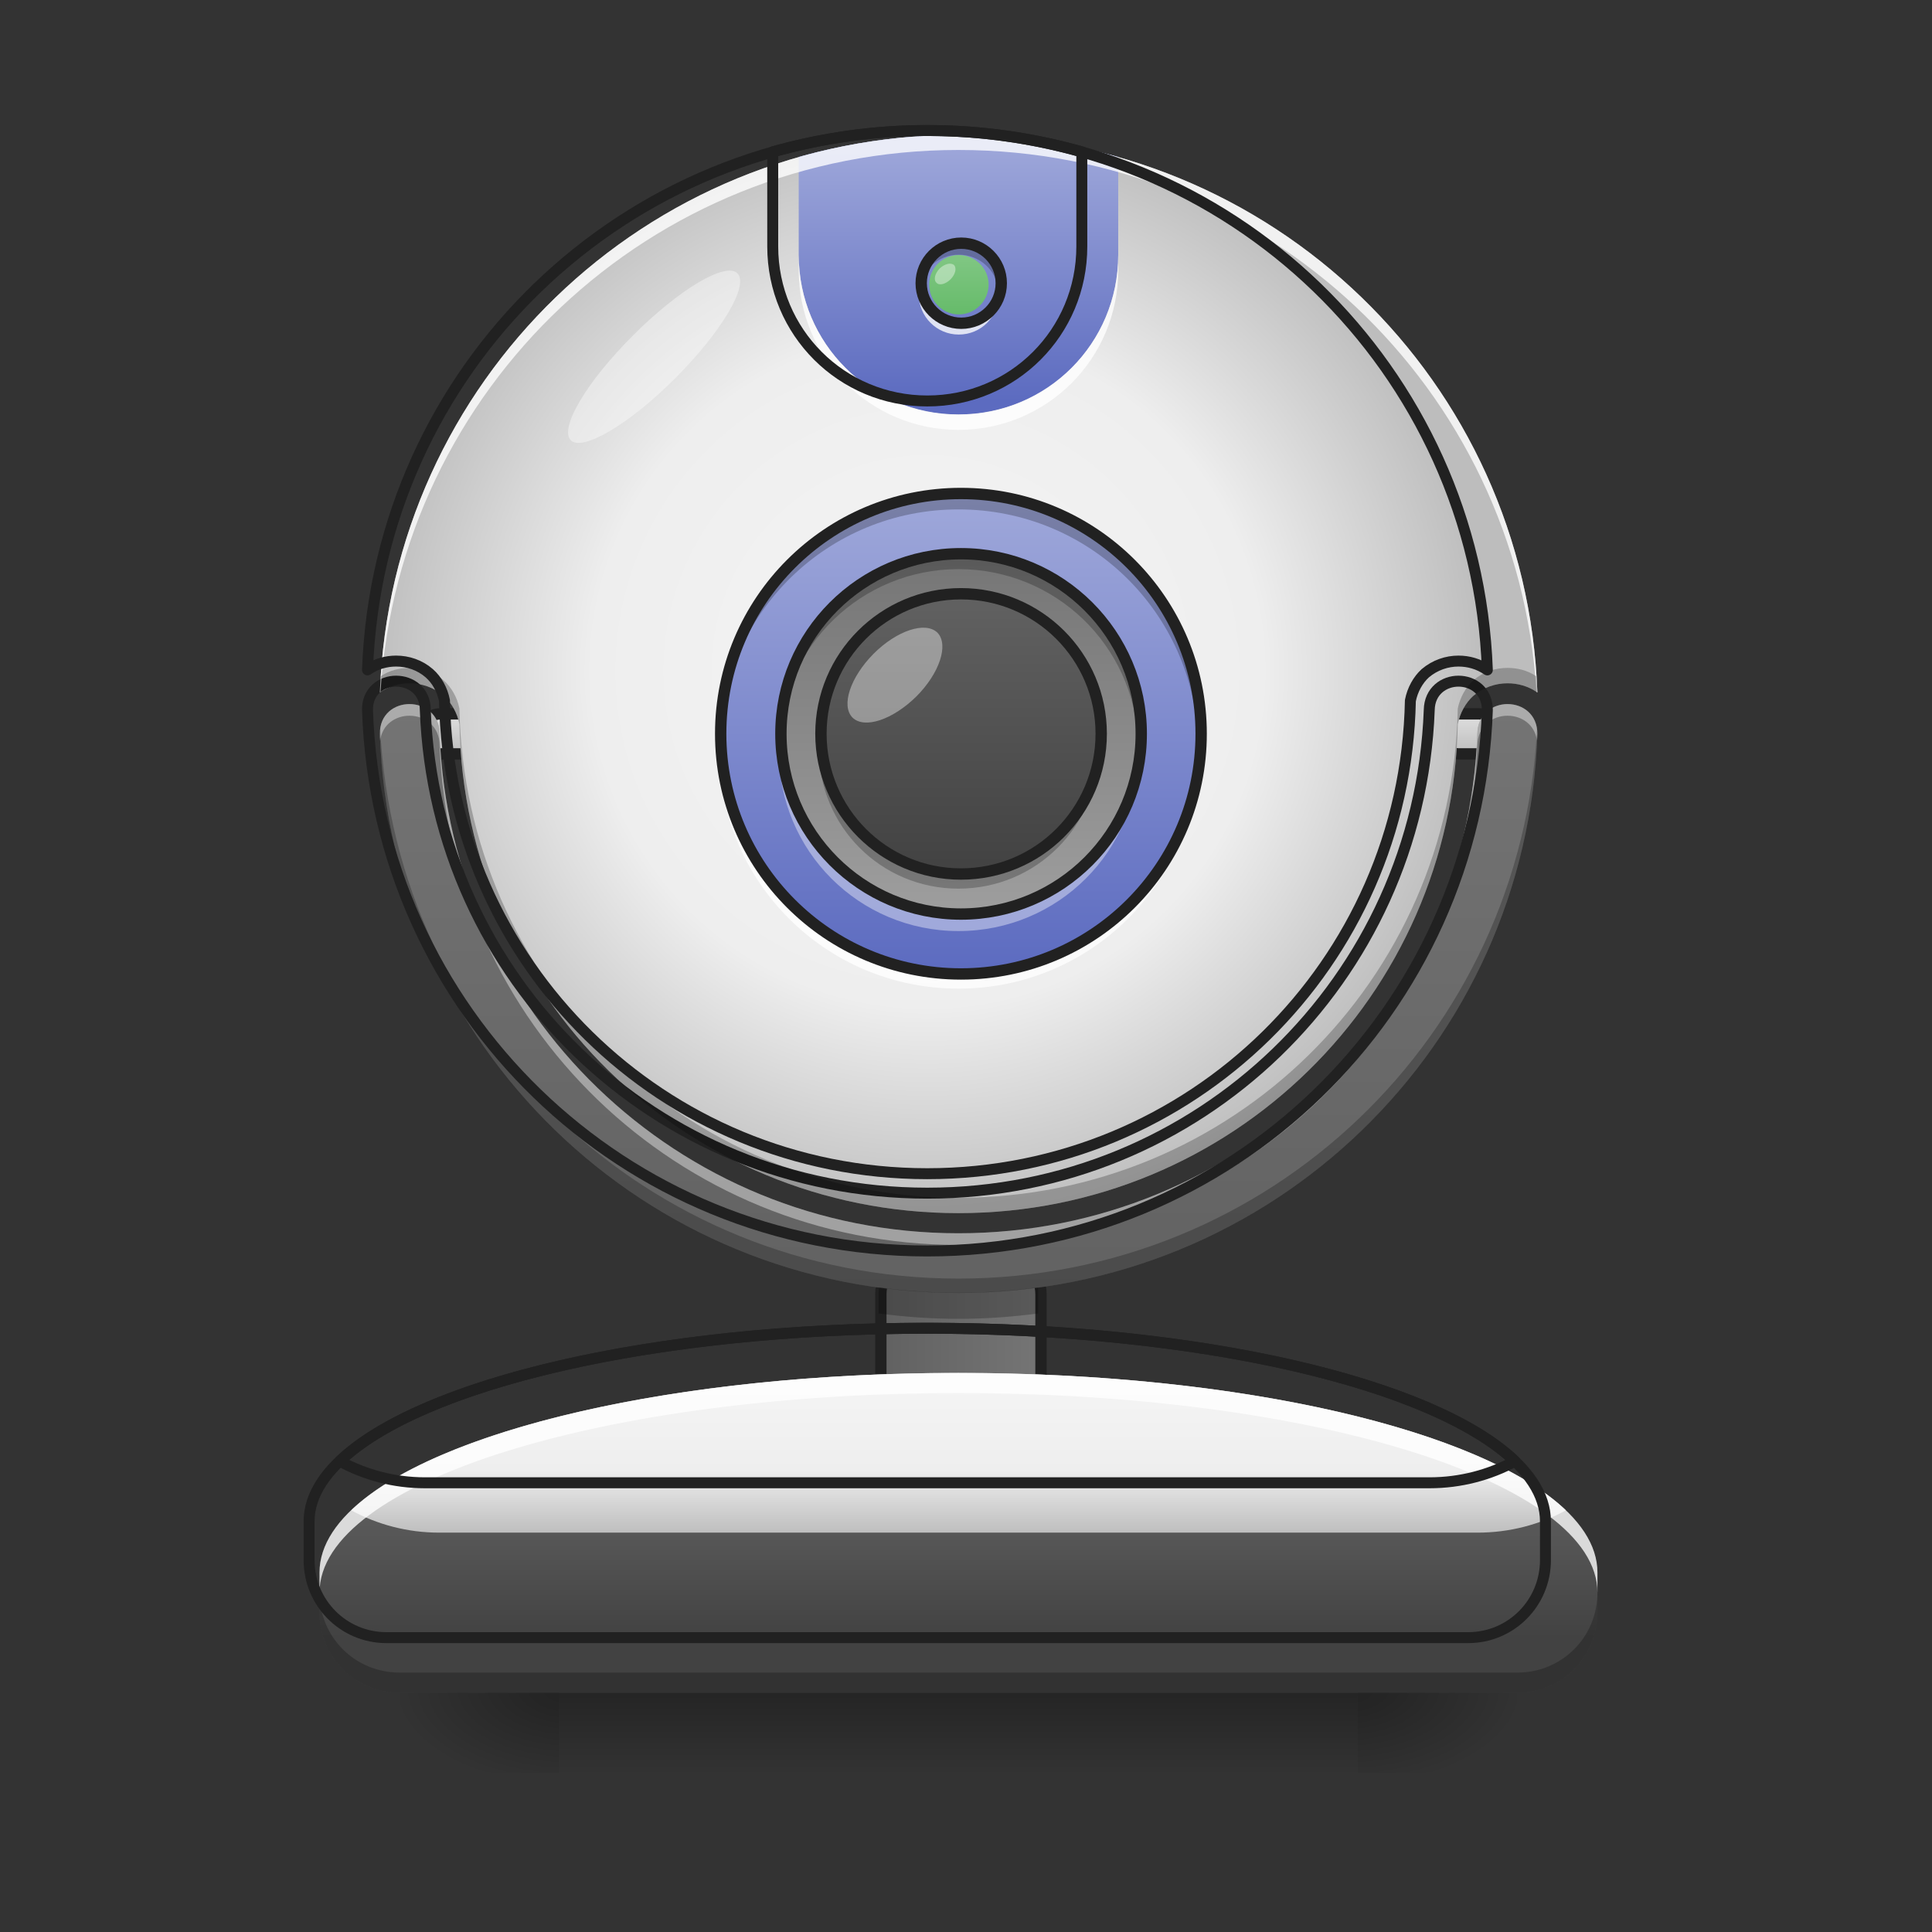 <?xml version="1.0" encoding="UTF-8"?>
<svg xmlns="http://www.w3.org/2000/svg" xmlns:xlink="http://www.w3.org/1999/xlink" width="24px" height="24px" viewBox="0 0 24 24" version="1.1">
<rect x="0" y="0" width="24" height="24" fill="#333333" stroke="none"/>
<defs>
<linearGradient id="linear0" gradientUnits="userSpaceOnUse" x1="119.062" y1="-15.208" x2="119.062" y2="-25.792" gradientTransform="matrix(1,0,0,1,-0,0)">
<stop offset="0" style="stop-color:rgb(74.118%,74.118%,74.118%);stop-opacity:1;"/>
<stop offset="1" style="stop-color:rgb(87.843%,87.843%,87.843%);stop-opacity:1;"/>
</linearGradient>
<linearGradient id="linear1" gradientUnits="userSpaceOnUse" x1="254" y1="233.5" x2="254" y2="254.667" gradientTransform="matrix(0.047,0,0,0.047,-0,10.079)">
<stop offset="0" style="stop-color:rgb(0%,0%,0%);stop-opacity:0.275;"/>
<stop offset="1" style="stop-color:rgb(0%,0%,0%);stop-opacity:0;"/>
</linearGradient>
<radialGradient id="radial0" gradientUnits="userSpaceOnUse" cx="450.909" cy="189.579" fx="450.909" fy="189.579" r="21.167" gradientTransform="matrix(0,-0.059,-0.105,-0,36.617,47.696)">
<stop offset="0" style="stop-color:rgb(0%,0%,0%);stop-opacity:0.314;"/>
<stop offset="0.222" style="stop-color:rgb(0%,0%,0%);stop-opacity:0.275;"/>
<stop offset="1" style="stop-color:rgb(0%,0%,0%);stop-opacity:0;"/>
</radialGradient>
<radialGradient id="radial1" gradientUnits="userSpaceOnUse" cx="450.909" cy="189.579" fx="450.909" fy="189.579" r="21.167" gradientTransform="matrix(-0,0.059,0.105,0,-12.803,-5.646)">
<stop offset="0" style="stop-color:rgb(0%,0%,0%);stop-opacity:0.314;"/>
<stop offset="0.222" style="stop-color:rgb(0%,0%,0%);stop-opacity:0.275;"/>
<stop offset="1" style="stop-color:rgb(0%,0%,0%);stop-opacity:0;"/>
</radialGradient>
<radialGradient id="radial2" gradientUnits="userSpaceOnUse" cx="450.909" cy="189.579" fx="450.909" fy="189.579" r="21.167" gradientTransform="matrix(-0,-0.059,0.105,-0,-12.803,47.696)">
<stop offset="0" style="stop-color:rgb(0%,0%,0%);stop-opacity:0.314;"/>
<stop offset="0.222" style="stop-color:rgb(0%,0%,0%);stop-opacity:0.275;"/>
<stop offset="1" style="stop-color:rgb(0%,0%,0%);stop-opacity:0;"/>
</radialGradient>
<radialGradient id="radial3" gradientUnits="userSpaceOnUse" cx="450.909" cy="189.579" fx="450.909" fy="189.579" r="21.167" gradientTransform="matrix(0,0.059,-0.105,0,36.617,-5.646)">
<stop offset="0" style="stop-color:rgb(0%,0%,0%);stop-opacity:0.314;"/>
<stop offset="0.222" style="stop-color:rgb(0%,0%,0%);stop-opacity:0.275;"/>
<stop offset="1" style="stop-color:rgb(0%,0%,0%);stop-opacity:0;"/>
</radialGradient>
<linearGradient id="linear2" gradientUnits="userSpaceOnUse" x1="232.833" y1="143.542" x2="275.167" y2="143.542" gradientTransform="matrix(1,0,0,1,0,0)">
<stop offset="0" style="stop-color:rgb(38.039%,38.039%,38.039%);stop-opacity:1;"/>
<stop offset="1" style="stop-color:rgb(45.882%,45.882%,45.882%);stop-opacity:1;"/>
</linearGradient>
<linearGradient id="linear3" gradientUnits="userSpaceOnUse" x1="1040" y1="1695.118" x2="1040" y2="1535.118" gradientTransform="matrix(0.012,0,0,0.012,0,0)">
<stop offset="0" style="stop-color:rgb(25.882%,25.882%,25.882%);stop-opacity:1;"/>
<stop offset="1" style="stop-color:rgb(38.039%,38.039%,38.039%);stop-opacity:1;"/>
</linearGradient>
<linearGradient id="linear4" gradientUnits="userSpaceOnUse" x1="119.062" y1="-15.208" x2="119.062" y2="-25.792" gradientTransform="matrix(1,0,0,1,0,0)">
<stop offset="0" style="stop-color:rgb(74.118%,74.118%,74.118%);stop-opacity:1;"/>
<stop offset="1" style="stop-color:rgb(87.843%,87.843%,87.843%);stop-opacity:1;"/>
</linearGradient>
<linearGradient id="linear5" gradientUnits="userSpaceOnUse" x1="960" y1="1375.118" x2="960" y2="695.118" gradientTransform="matrix(0.012,0,0,0.012,0,0)">
<stop offset="0" style="stop-color:rgb(38.039%,38.039%,38.039%);stop-opacity:1;"/>
<stop offset="1" style="stop-color:rgb(45.882%,45.882%,45.882%);stop-opacity:1;"/>
</linearGradient>
<radialGradient id="radial4" gradientUnits="userSpaceOnUse" cx="960" cy="699.546" fx="960" fy="699.546" r="579.602" gradientTransform="matrix(0.012,0,0,0.012,0,-0.061)">
<stop offset="0" style="stop-color:rgb(96.078%,96.078%,96.078%);stop-opacity:1;"/>
<stop offset="0.6" style="stop-color:rgb(93.333%,93.333%,93.333%);stop-opacity:1;"/>
<stop offset="1" style="stop-color:rgb(74.118%,74.118%,74.118%);stop-opacity:1;"/>
</radialGradient>
<linearGradient id="linear6" gradientUnits="userSpaceOnUse" x1="264.583" y1="-84" x2="264.583" y2="43" gradientTransform="matrix(0.047,0,0,0.047,0,10.079)">
<stop offset="0" style="stop-color:rgb(62.353%,65.882%,85.49%);stop-opacity:1;"/>
<stop offset="1" style="stop-color:rgb(36.078%,41.961%,75.294%);stop-opacity:1;"/>
</linearGradient>
<linearGradient id="linear7" gradientUnits="userSpaceOnUse" x1="275.167" y1="148.833" x2="275.167" y2="191.167" gradientTransform="matrix(0.047,0,0,0.047,0,10.079)">
<stop offset="0" style="stop-color:rgb(96.078%,96.078%,96.078%);stop-opacity:1;"/>
<stop offset="0.6" style="stop-color:rgb(93.333%,93.333%,93.333%);stop-opacity:1;"/>
<stop offset="1" style="stop-color:rgb(74.118%,74.118%,74.118%);stop-opacity:1;"/>
</linearGradient>
<linearGradient id="linear8" gradientUnits="userSpaceOnUse" x1="960" y1="145.118" x2="960" y2="415.118" gradientTransform="matrix(0.012,0,0,0.012,0,0)">
<stop offset="0" style="stop-color:rgb(62.353%,65.882%,85.49%);stop-opacity:1;"/>
<stop offset="1" style="stop-color:rgb(36.078%,41.961%,75.294%);stop-opacity:1;"/>
</linearGradient>
<linearGradient id="linear9" gradientUnits="userSpaceOnUse" x1="259.292" y1="-68.125" x2="259.292" y2="27.125" gradientTransform="matrix(0.047,0,0,0.047,0,10.079)">
<stop offset="0" style="stop-color:rgb(45.882%,45.882%,45.882%);stop-opacity:1;"/>
<stop offset="1" style="stop-color:rgb(61.961%,61.961%,61.961%);stop-opacity:1;"/>
</linearGradient>
<linearGradient id="linear10" gradientUnits="userSpaceOnUse" x1="254" y1="27.125" x2="254" y2="-68.125" gradientTransform="matrix(0.036,0,0,0.036,2.646,9.866)">
<stop offset="0" style="stop-color:rgb(25.882%,25.882%,25.882%);stop-opacity:1;"/>
<stop offset="1" style="stop-color:rgb(38.039%,38.039%,38.039%);stop-opacity:1;"/>
</linearGradient>
<linearGradient id="linear11" gradientUnits="userSpaceOnUse" x1="169.333" y1="-15.208" x2="169.333" y2="-25.792" gradientTransform="matrix(0.07,0,0,0.07,0.13,4.963)">
<stop offset="0" style="stop-color:rgb(40%,73.333%,41.569%);stop-opacity:1;"/>
<stop offset="1" style="stop-color:rgb(50.588%,78.039%,51.765%);stop-opacity:1;"/>
</linearGradient>
</defs>
<g id="surface1">
<path style="fill-rule:nonzero;fill:url(#linear0);stroke-width:3;stroke-linecap:round;stroke-linejoin:round;stroke:rgb(12.941%,12.941%,12.941%);stroke-opacity:1;stroke-miterlimit:4;" d="M 116.421 -25.768 L 121.671 -25.768 C 124.671 -25.768 127.004 -23.435 127.004 -20.519 C 127.004 -17.602 124.671 -15.186 121.671 -15.186 L 116.421 -15.186 C 113.505 -15.186 111.089 -17.602 111.089 -20.519 C 111.089 -23.435 113.505 -25.768 116.421 -25.768 Z M 116.421 -25.768 " transform="matrix(0.047,0,0,0.047,12.652,10.079)"/>
<path style=" stroke:none;fill-rule:nonzero;fill:url(#linear1);" d="M 6.945 21.027 L 16.867 21.027 L 16.867 22.02 L 6.945 22.02 Z M 6.945 21.027 "/>
<path style=" stroke:none;fill-rule:nonzero;fill:url(#radial0);" d="M 16.867 21.027 L 18.852 21.027 L 18.852 20.031 L 16.867 20.031 Z M 16.867 21.027 "/>
<path style=" stroke:none;fill-rule:nonzero;fill:url(#radial1);" d="M 6.945 21.027 L 4.961 21.027 L 4.961 22.02 L 6.945 22.02 Z M 6.945 21.027 "/>
<path style=" stroke:none;fill-rule:nonzero;fill:url(#radial2);" d="M 6.945 21.027 L 4.961 21.027 L 4.961 20.031 L 6.945 20.031 Z M 6.945 21.027 "/>
<path style=" stroke:none;fill-rule:nonzero;fill:url(#radial3);" d="M 16.867 21.027 L 18.852 21.027 L 18.852 22.02 L 16.867 22.02 Z M 16.867 21.027 "/>
<path style="fill-rule:nonzero;fill:url(#linear2);stroke-width:3;stroke-linecap:round;stroke-linejoin:round;stroke:rgb(12.941%,12.941%,12.941%);stroke-opacity:1;stroke-miterlimit:4;" d="M 243.393 117.052 L 264.558 117.052 C 270.391 117.052 275.14 121.801 275.14 127.634 L 275.14 159.381 C 275.14 165.297 270.391 169.963 264.558 169.963 L 243.393 169.963 C 237.561 169.963 232.811 165.297 232.811 159.381 L 232.811 127.634 C 232.811 121.801 237.561 117.052 243.393 117.052 Z M 243.393 117.052 " transform="matrix(0.047,0,0,0.047,0,10.079)"/>
<path style=" stroke:none;fill-rule:nonzero;fill:url(#linear3);" d="M 11.906 17.055 C 7.508 17.055 3.969 18.164 3.969 19.535 L 3.969 20.031 C 3.969 20.582 4.41 21.027 4.961 21.027 L 18.852 21.027 C 19.402 21.027 19.844 20.582 19.844 20.031 L 19.844 19.535 C 19.844 18.164 16.305 17.055 11.906 17.055 Z M 11.906 17.055 "/>
<path style="fill-rule:nonzero;fill:url(#linear4);stroke-width:3;stroke-linecap:round;stroke-linejoin:round;stroke:rgb(12.941%,12.941%,12.941%);stroke-opacity:1;stroke-miterlimit:4;" d="M 116.406 -25.768 L 121.738 -25.768 C 124.655 -25.768 126.988 -23.435 126.988 -20.519 C 126.988 -17.602 124.655 -15.186 121.738 -15.186 L 116.406 -15.186 C 113.489 -15.186 111.156 -17.602 111.156 -20.519 C 111.156 -23.435 113.489 -25.768 116.406 -25.768 Z M 116.406 -25.768 " transform="matrix(0.047,0,0,0.047,0,10.079)"/>
<path style=" stroke:none;fill-rule:nonzero;fill:url(#linear5);" d="M 5.086 8.746 C 4.902 8.746 4.715 8.871 4.719 9.117 C 4.848 12.988 8.004 16.062 11.906 16.062 C 15.809 16.062 18.969 12.988 19.098 9.117 C 19.098 8.871 18.914 8.746 18.727 8.746 C 18.543 8.746 18.355 8.871 18.352 9.117 C 18.223 12.574 15.398 15.32 11.906 15.32 C 8.418 15.32 5.59 12.574 5.461 9.117 C 5.461 8.871 5.273 8.746 5.086 8.746 Z M 5.086 8.746 "/>
<path style=" stroke:none;fill-rule:nonzero;fill:url(#radial4);" d="M 11.906 1.676 C 8.012 1.676 4.859 4.742 4.719 8.602 C 4.828 8.523 4.961 8.488 5.086 8.488 C 5.238 8.488 5.391 8.539 5.512 8.645 C 5.609 8.73 5.68 8.855 5.707 8.996 C 5.773 12.371 8.512 15.07 11.906 15.07 C 15.301 15.07 18.043 12.371 18.109 8.996 C 18.137 8.855 18.207 8.73 18.301 8.645 C 18.426 8.539 18.578 8.488 18.727 8.488 C 18.855 8.488 18.984 8.523 19.098 8.602 C 18.957 4.742 15.805 1.676 11.906 1.676 Z M 11.906 1.676 "/>
<path style=" stroke:none;fill-rule:nonzero;fill:url(#linear6);" d="M 11.906 6.141 C 13.551 6.141 14.883 7.473 14.883 9.117 C 14.883 10.762 13.551 12.094 11.906 12.094 C 10.262 12.094 8.93 10.762 8.93 9.117 C 8.93 7.473 10.262 6.141 11.906 6.141 Z M 11.906 6.141 "/>
<path style=" stroke:none;fill-rule:nonzero;fill:rgb(36.863%,36.863%,36.863%);fill-opacity:1;" d="M 11.91 3.039 C 12.184 3.039 12.406 3.262 12.406 3.535 C 12.406 3.809 12.184 4.031 11.91 4.031 C 11.637 4.031 11.414 3.809 11.414 3.535 C 11.414 3.262 11.637 3.039 11.91 3.039 Z M 11.91 3.039 "/>
<path style=" stroke:none;fill-rule:nonzero;fill:url(#linear7);" d="M 11.906 17.055 C 8.379 17.055 5.398 17.77 4.363 18.762 C 4.688 18.938 5.059 19.039 5.457 19.039 L 18.355 19.039 C 18.754 19.039 19.129 18.938 19.453 18.762 C 18.414 17.77 15.438 17.055 11.906 17.055 Z M 11.906 17.055 "/>
<path style=" stroke:none;fill-rule:nonzero;fill:rgb(100%,100%,100%);fill-opacity:0.784;" d="M 11.906 17.055 C 7.508 17.055 3.969 18.164 3.969 19.535 L 3.969 19.785 C 3.969 18.41 7.508 17.305 11.906 17.305 C 16.305 17.305 19.844 18.41 19.844 19.785 L 19.844 19.535 C 19.844 18.164 16.305 17.055 11.906 17.055 Z M 11.906 17.055 "/>
<path style=" stroke:none;fill-rule:nonzero;fill:rgb(0%,0%,0%);fill-opacity:0.235;" d="M 3.969 19.785 L 3.969 20.031 C 3.969 20.582 4.41 21.027 4.961 21.027 L 18.852 21.027 C 19.402 21.027 19.844 20.582 19.844 20.031 L 19.844 19.785 C 19.844 20.336 19.402 20.777 18.852 20.777 L 4.961 20.777 C 4.41 20.777 3.969 20.336 3.969 19.785 Z M 3.969 19.785 "/>
<path style="fill:none;stroke-width:11.339;stroke-linecap:round;stroke-linejoin:round;stroke:rgb(12.941%,12.941%,12.941%);stroke-opacity:1;stroke-miterlimit:4;" d="M 959.908 1374.987 C 605.297 1374.987 319.969 1464.427 319.969 1574.968 L 319.969 1614.964 C 319.969 1659.369 355.557 1695.271 399.962 1695.271 L 1519.855 1695.271 C 1564.26 1695.271 1599.847 1659.369 1599.847 1614.964 L 1599.847 1574.968 C 1599.847 1464.427 1314.52 1374.987 959.908 1374.987 Z M 959.908 1374.987 " transform="matrix(0.012,0,0,0.012,0,0)"/>
<path style=" stroke:none;fill-rule:nonzero;fill:rgb(0%,0%,0%);fill-opacity:0.235;" d="M 10.922 15.992 C 10.918 16.016 10.914 16.039 10.914 16.062 L 10.914 16.316 C 11.238 16.359 11.57 16.383 11.906 16.383 C 12.246 16.383 12.574 16.359 12.898 16.316 L 12.898 16.062 C 12.898 16.039 12.898 16.016 12.895 15.992 C 12.57 16.035 12.242 16.059 11.906 16.059 C 11.574 16.059 11.242 16.035 10.922 15.992 Z M 10.922 15.992 "/>
<path style=" stroke:none;fill-rule:nonzero;fill:rgb(100%,100%,100%);fill-opacity:0.392;" d="M 5.086 8.746 C 4.902 8.746 4.715 8.871 4.719 9.117 C 4.719 9.148 4.719 9.176 4.723 9.203 C 4.746 8.996 4.918 8.891 5.086 8.891 C 5.273 8.891 5.461 9.016 5.461 9.262 C 5.59 12.723 8.418 15.465 11.906 15.465 C 15.398 15.465 18.223 12.723 18.352 9.262 C 18.355 9.016 18.543 8.891 18.727 8.891 C 18.898 8.891 19.066 8.996 19.094 9.203 C 19.094 9.176 19.098 9.148 19.098 9.117 C 19.098 8.871 18.914 8.746 18.727 8.746 C 18.543 8.746 18.355 8.871 18.352 9.117 C 18.223 12.574 15.398 15.32 11.906 15.32 C 8.418 15.32 5.59 12.574 5.461 9.117 C 5.461 8.871 5.273 8.746 5.086 8.746 Z M 5.086 8.746 "/>
<path style=" stroke:none;fill-rule:nonzero;fill:rgb(0%,0%,0%);fill-opacity:0.235;" d="M 19.094 9.047 C 18.906 12.863 15.773 15.883 11.906 15.883 C 8.043 15.883 4.91 12.863 4.723 9.047 C 4.719 9.07 4.719 9.094 4.719 9.117 C 4.848 12.988 8.004 16.062 11.906 16.062 C 15.809 16.062 18.969 12.988 19.098 9.117 C 19.098 9.094 19.094 9.07 19.094 9.047 Z M 19.094 9.047 "/>
<path style="fill:none;stroke-width:11.339;stroke-linecap:round;stroke-linejoin:round;stroke:rgb(12.941%,12.941%,12.941%);stroke-opacity:1;stroke-miterlimit:4;" d="M 410.04 705.13 C 395.238 705.13 380.121 715.207 380.436 735.048 C 390.829 1047.144 645.293 1294.995 959.908 1294.995 C 1274.524 1294.995 1529.303 1047.144 1539.696 735.048 C 1539.696 715.207 1524.894 705.13 1509.777 705.13 C 1494.975 705.13 1479.859 715.207 1479.544 735.048 C 1469.151 1013.762 1241.456 1235.158 959.908 1235.158 C 678.675 1235.158 450.666 1013.762 440.273 735.048 C 440.273 715.207 425.156 705.13 410.04 705.13 Z M 410.04 705.13 " transform="matrix(0.012,0,0,0.012,0,0)"/>
<path style=" stroke:none;fill-rule:nonzero;fill:url(#linear8);" d="M 11.906 1.676 C 11.219 1.676 10.555 1.773 9.922 1.949 L 9.922 3.164 C 9.922 4.266 10.809 5.148 11.906 5.148 C 13.008 5.148 13.891 4.266 13.891 3.164 L 13.891 1.949 C 13.262 1.773 12.598 1.676 11.906 1.676 Z M 11.906 1.676 "/>
<path style=" stroke:none;fill-rule:nonzero;fill:rgb(100%,100%,100%);fill-opacity:0.784;" d="M 11.906 1.676 C 8.012 1.676 4.859 4.742 4.719 8.602 C 4.723 8.598 4.727 8.598 4.727 8.594 C 4.965 4.824 8.078 1.863 11.906 1.863 C 15.738 1.863 18.852 4.824 19.086 8.594 C 19.09 8.598 19.094 8.598 19.098 8.602 C 18.957 4.742 15.805 1.676 11.906 1.676 Z M 11.906 1.676 "/>
<path style=" stroke:none;fill-rule:nonzero;fill:rgb(0%,0%,0%);fill-opacity:0.235;" d="M 5.086 8.297 C 4.965 8.297 4.836 8.328 4.727 8.402 C 4.723 8.469 4.719 8.535 4.719 8.602 C 4.828 8.523 4.961 8.488 5.086 8.488 C 5.238 8.488 5.391 8.539 5.512 8.645 C 5.609 8.73 5.68 8.855 5.707 8.996 C 5.773 12.371 8.512 15.07 11.906 15.07 C 15.301 15.07 18.043 12.371 18.109 8.996 C 18.137 8.855 18.207 8.73 18.301 8.645 C 18.426 8.539 18.578 8.488 18.727 8.488 C 18.855 8.488 18.984 8.523 19.098 8.602 C 19.094 8.535 19.09 8.469 19.086 8.402 C 18.977 8.328 18.852 8.297 18.727 8.297 C 18.578 8.297 18.426 8.344 18.301 8.453 C 18.207 8.539 18.137 8.664 18.109 8.801 C 18.043 12.18 15.301 14.879 11.906 14.879 C 8.512 14.879 5.773 12.18 5.707 8.801 C 5.68 8.664 5.609 8.539 5.512 8.453 C 5.391 8.344 5.238 8.297 5.086 8.297 Z M 5.086 8.297 "/>
<path style=" stroke:none;fill-rule:nonzero;fill:rgb(100%,100%,100%);fill-opacity:0.392;" d="M 11.906 11.566 C 10.672 11.566 9.676 10.57 9.676 9.336 C 9.676 9.305 9.676 9.273 9.676 9.242 C 9.727 10.434 10.703 11.383 11.906 11.383 C 13.113 11.383 14.09 10.434 14.137 9.242 C 14.141 9.273 14.141 9.305 14.141 9.336 C 14.141 10.57 13.145 11.566 11.906 11.566 Z M 10.172 9.242 C 10.172 9.211 10.172 9.18 10.172 9.148 C 10.172 8.188 10.945 7.414 11.906 7.414 C 12.871 7.414 13.645 8.188 13.645 9.148 C 13.645 9.18 13.645 9.211 13.641 9.242 C 13.594 8.324 12.84 7.598 11.906 7.598 C 10.977 7.598 10.223 8.324 10.172 9.242 Z M 10.172 9.242 "/>
<path style="fill:none;stroke-width:11.339;stroke-linecap:round;stroke-linejoin:round;stroke:rgb(12.941%,12.941%,12.941%);stroke-opacity:1;stroke-miterlimit:4;" d="M 959.908 135.105 C 645.923 135.105 391.774 382.326 380.436 693.477 C 389.254 687.179 399.962 684.344 410.04 684.344 C 422.322 684.344 434.604 688.438 444.367 696.941 C 452.24 703.87 457.909 713.948 460.114 725.285 C 465.467 997.385 686.234 1215.002 959.908 1215.002 C 1233.583 1215.002 1454.664 997.385 1460.018 725.285 C 1462.223 713.948 1467.891 703.87 1475.45 696.941 C 1485.528 688.438 1497.81 684.344 1509.777 684.344 C 1520.17 684.344 1530.563 687.179 1539.696 693.477 C 1528.358 382.326 1274.209 135.105 959.908 135.105 Z M 959.908 135.105 " transform="matrix(0.012,0,0,0.012,0,0)"/>
<path style=" stroke:none;fill-rule:nonzero;fill:rgb(0%,0%,0%);fill-opacity:0.235;" d="M 11.906 6.141 C 10.258 6.141 8.93 7.469 8.93 9.117 C 8.93 9.148 8.93 9.18 8.934 9.211 C 8.98 7.605 10.289 6.328 11.906 6.328 C 13.527 6.328 14.832 7.605 14.883 9.211 C 14.883 9.18 14.883 9.148 14.883 9.117 C 14.883 7.469 13.555 6.141 11.906 6.141 Z M 11.906 6.141 "/>
<path style=" stroke:none;fill-rule:nonzero;fill:rgb(100%,100%,100%);fill-opacity:0.784;" d="M 11.906 12.281 C 10.258 12.281 8.93 10.953 8.93 9.305 C 8.93 9.273 8.93 9.242 8.934 9.211 C 8.98 10.816 10.289 12.094 11.906 12.094 C 13.527 12.094 14.832 10.816 14.883 9.211 C 14.883 9.242 14.883 9.273 14.883 9.305 C 14.883 10.953 13.555 12.281 11.906 12.281 Z M 11.906 12.281 "/>
<path style="fill:none;stroke-width:3;stroke-linecap:round;stroke-linejoin:round;stroke:rgb(12.941%,12.941%,12.941%);stroke-opacity:1;stroke-miterlimit:4;" d="M 253.976 -84.013 C 289.056 -84.013 317.47 -55.599 317.47 -20.519 C 317.47 14.561 289.056 42.975 253.976 42.975 C 218.896 42.975 190.482 14.561 190.482 -20.519 C 190.482 -55.599 218.896 -84.013 253.976 -84.013 Z M 253.976 -84.013 " transform="matrix(0.047,0,0,0.047,0,10.079)"/>
<path style=" stroke:none;fill-rule:nonzero;fill:url(#linear9);" d="M 11.906 6.887 C 10.672 6.887 9.676 7.883 9.676 9.117 C 9.676 10.355 10.672 11.352 11.906 11.352 C 13.145 11.352 14.141 10.355 14.141 9.117 C 14.141 7.883 13.145 6.887 11.906 6.887 Z M 11.906 7.383 C 12.871 7.383 13.645 8.156 13.645 9.117 C 13.645 10.078 12.871 10.855 11.906 10.855 C 10.945 10.855 10.172 10.078 10.172 9.117 C 10.172 8.156 10.945 7.383 11.906 7.383 Z M 11.906 7.383 "/>
<path style=" stroke:none;fill-rule:nonzero;fill:rgb(0%,0%,0%);fill-opacity:0.235;" d="M 11.906 6.887 C 10.672 6.887 9.676 7.883 9.676 9.117 C 9.676 9.148 9.676 9.18 9.676 9.211 C 9.727 8.02 10.703 7.07 11.906 7.07 C 13.113 7.07 14.09 8.02 14.137 9.211 C 14.141 9.18 14.141 9.148 14.141 9.117 C 14.141 7.883 13.145 6.887 11.906 6.887 Z M 10.172 9.211 C 10.172 9.242 10.172 9.273 10.172 9.305 C 10.172 10.266 10.945 11.039 11.906 11.039 C 12.871 11.039 13.645 10.266 13.645 9.305 C 13.645 9.273 13.645 9.242 13.641 9.211 C 13.594 10.129 12.84 10.855 11.906 10.855 C 10.977 10.855 10.223 10.129 10.172 9.211 Z M 10.172 9.211 "/>
<path style="fill:none;stroke-width:3;stroke-linecap:round;stroke-linejoin:round;stroke:rgb(12.941%,12.941%,12.941%);stroke-opacity:1;stroke-miterlimit:4;" d="M 253.976 -68.097 C 280.307 -68.097 301.638 -46.766 301.638 -20.519 C 301.638 5.812 280.307 27.144 253.976 27.144 C 227.728 27.144 206.397 5.812 206.397 -20.519 C 206.397 -46.766 227.728 -68.097 253.976 -68.097 Z M 253.976 -68.097 " transform="matrix(0.047,0,0,0.047,0,10.079)"/>
<path style=" stroke:none;fill-rule:nonzero;fill:url(#linear10);" d="M 11.906 7.383 C 12.867 7.383 13.645 8.16 13.645 9.117 C 13.645 10.078 12.867 10.855 11.906 10.855 C 10.949 10.855 10.172 10.078 10.172 9.117 C 10.172 8.16 10.949 7.383 11.906 7.383 Z M 11.906 7.383 "/>
<path style=" stroke:none;fill-rule:nonzero;fill:rgb(100%,100%,100%);fill-opacity:0.392;" d="M 10.852 8.121 C 11.141 7.832 11.496 7.715 11.645 7.859 C 11.789 8.008 11.672 8.363 11.383 8.652 C 11.09 8.941 10.738 9.059 10.59 8.914 C 10.445 8.766 10.562 8.414 10.852 8.121 Z M 10.852 8.121 "/>
<path style=" stroke:none;fill-rule:nonzero;fill:rgb(100%,100%,100%);fill-opacity:0.392;" d="M 7.863 4.168 C 8.434 3.594 9.016 3.25 9.16 3.395 C 9.309 3.543 8.961 4.125 8.391 4.695 C 7.82 5.27 7.234 5.613 7.09 5.469 C 6.945 5.32 7.289 4.738 7.863 4.168 Z M 7.863 4.168 "/>
<path style="fill:none;stroke-width:3;stroke-linecap:round;stroke-linejoin:round;stroke:rgb(12.941%,12.941%,12.941%);stroke-opacity:1;stroke-miterlimit:4;" d="M 253.976 -57.515 C 274.474 -57.515 291.056 -40.933 291.056 -20.519 C 291.056 -0.021 274.474 16.561 253.976 16.561 C 233.561 16.561 216.979 -0.021 216.979 -20.519 C 216.979 -40.933 233.561 -57.515 253.976 -57.515 Z M 253.976 -57.515 " transform="matrix(0.047,0,0,0.047,0,10.079)"/>
<path style=" stroke:none;fill-rule:nonzero;fill:url(#linear11);" d="M 11.91 3.168 C 12.113 3.168 12.281 3.332 12.281 3.535 C 12.281 3.738 12.113 3.906 11.91 3.906 C 11.707 3.906 11.543 3.738 11.543 3.535 C 11.543 3.332 11.707 3.168 11.91 3.168 Z M 11.91 3.168 "/>
<path style=" stroke:none;fill-rule:nonzero;fill:rgb(100%,100%,100%);fill-opacity:0.784;" d="M 11.418 3.598 C 11.418 3.617 11.414 3.641 11.414 3.66 C 11.414 3.934 11.637 4.156 11.91 4.156 C 12.188 4.156 12.406 3.934 12.406 3.66 C 12.406 3.641 12.406 3.617 12.402 3.598 C 12.375 3.844 12.164 4.031 11.91 4.031 C 11.656 4.031 11.449 3.844 11.418 3.598 Z M 11.418 3.598 "/>
<path style=" stroke:none;fill-rule:nonzero;fill:rgb(0%,0%,0%);fill-opacity:0.235;" d="M 11.418 3.598 C 11.418 3.578 11.414 3.559 11.414 3.535 C 11.414 3.262 11.637 3.039 11.91 3.039 C 12.188 3.039 12.406 3.262 12.406 3.535 C 12.406 3.559 12.406 3.578 12.402 3.598 C 12.375 3.352 12.164 3.164 11.91 3.164 C 11.656 3.164 11.449 3.352 11.418 3.598 Z M 11.418 3.598 "/>
<path style="fill:none;stroke-width:3;stroke-linecap:round;stroke-linejoin:round;stroke:rgb(12.941%,12.941%,12.941%);stroke-opacity:1;stroke-miterlimit:4;" d="M 254.059 -150.173 C 259.892 -150.173 264.641 -145.423 264.641 -139.591 C 264.641 -133.758 259.892 -129.008 254.059 -129.008 C 248.226 -129.008 243.477 -133.758 243.477 -139.591 C 243.477 -145.423 248.226 -150.173 254.059 -150.173 Z M 254.059 -150.173 " transform="matrix(0.047,0,0,0.047,0,10.079)"/>
<path style=" stroke:none;fill-rule:nonzero;fill:rgb(100%,100%,100%);fill-opacity:0.392;" d="M 11.672 3.336 C 11.734 3.277 11.812 3.258 11.852 3.293 C 11.887 3.332 11.867 3.41 11.809 3.469 C 11.746 3.531 11.668 3.551 11.633 3.512 C 11.594 3.477 11.613 3.398 11.672 3.336 Z M 11.672 3.336 "/>
<path style=" stroke:none;fill-rule:nonzero;fill:rgb(100%,100%,100%);fill-opacity:0.784;" d="M 9.922 3.168 L 9.922 3.355 C 9.922 4.453 10.809 5.34 11.906 5.34 C 13.008 5.34 13.891 4.453 13.891 3.355 L 13.891 3.168 C 13.891 4.266 13.008 5.152 11.906 5.152 C 10.809 5.152 9.922 4.266 9.922 3.168 Z M 9.922 3.168 "/>
<path style="fill:none;stroke-width:11.339;stroke-linecap:round;stroke-linejoin:round;stroke:rgb(12.941%,12.941%,12.941%);stroke-opacity:1;stroke-miterlimit:4;" d="M 959.908 135.105 C 904.481 135.105 850.942 142.978 799.924 157.15 L 799.924 255.094 C 799.924 343.904 871.413 415.078 959.908 415.078 C 1048.719 415.078 1119.893 343.904 1119.893 255.094 L 1119.893 157.15 C 1069.189 142.978 1015.651 135.105 959.908 135.105 Z M 959.908 135.105 " transform="matrix(0.012,0,0,0.012,0,0)"/>
<path style="fill:none;stroke-width:11.339;stroke-linecap:round;stroke-linejoin:round;stroke:rgb(12.941%,12.941%,12.941%);stroke-opacity:1;stroke-miterlimit:4;" d="M 959.908 1374.987 C 675.526 1374.987 435.234 1432.619 351.777 1512.612 C 377.917 1526.783 407.835 1534.972 439.958 1534.972 L 1479.859 1534.972 C 1511.982 1534.972 1542.215 1526.783 1568.354 1512.612 C 1484.583 1432.619 1244.606 1374.987 959.908 1374.987 Z M 959.908 1374.987 " transform="matrix(0.012,0,0,0.012,0,0)"/>
</g>
</svg>
